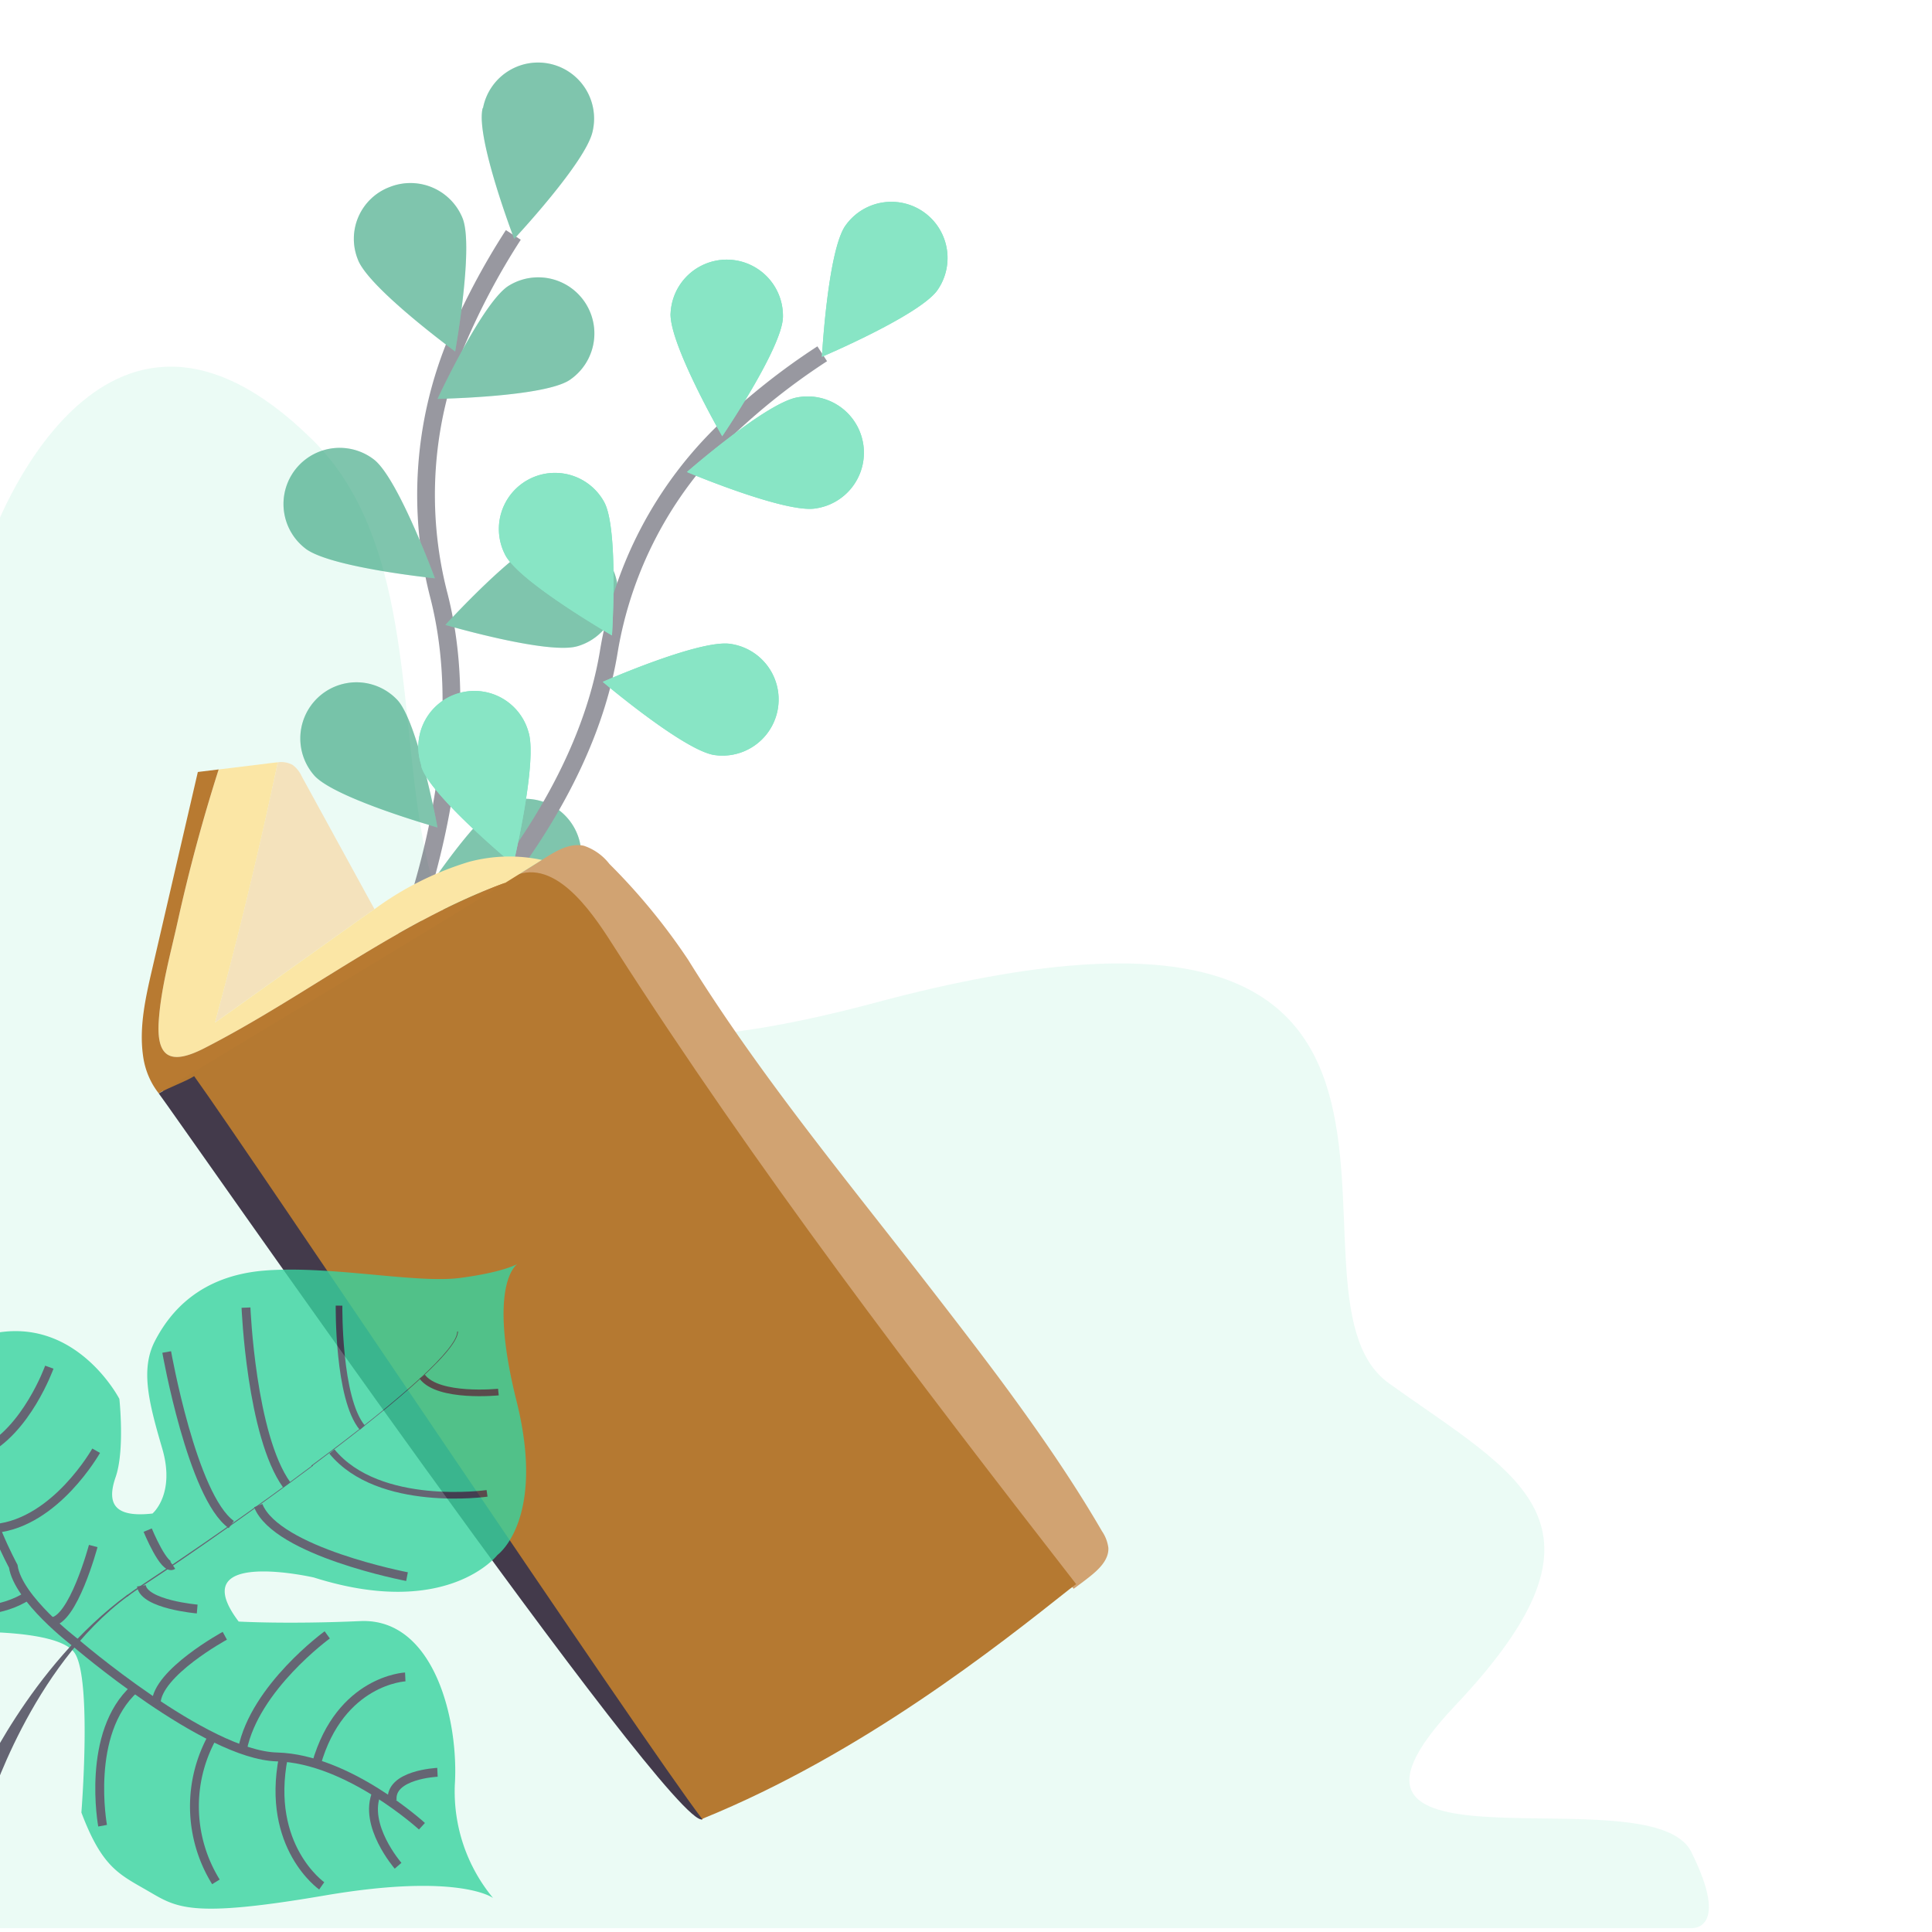 <svg xmlns="http://www.w3.org/2000/svg" xmlns:xlink="http://www.w3.org/1999/xlink" width="218" height="218" viewBox="0 0 218 218"><defs><clipPath id="a"><rect width="218" height="218" transform="translate(34 545)" fill="#fff"/></clipPath></defs><g transform="translate(-34 -545)" clip-path="url(#a)"><g transform="translate(33 -4)"><path d="M37,562.829s12.215-34.872,36.213-11.249-10.2,83.321,63.557,63.557,43.309,32.435,57.933,42.934,27,15.749,7.5,36.372,22.123,7.5,26.623,16.5,0,8.624,0,8.624H37Z" transform="translate(-37 47)" fill="#38d39f" opacity="0.1"/><g transform="translate(8 -17)"><g transform="translate(76.455 557.126) rotate(57)" opacity="0.6"><path d="M200.062,190.69s-14.636-25.92-36.67-33.371a45.137,45.137,0,0,1-22.833-17.085A79.4,79.4,0,0,1,133.8,128.1" transform="translate(-118.033 -87.416)" fill="none" stroke="#535461" stroke-miterlimit="10" stroke-width="2"/><path d="M106.158,109.452c2.5,2.448,14.21,4.95,14.21,4.95s-2.874-11.6-5.376-14.051a6.323,6.323,0,1,0-8.941,8.941c0,.053.053.106.106.16Z" transform="translate(-104.175 -73.558)" fill="#38d39f"/><path d="M115.824,147.544c3.406.692,14.636-3.566,14.636-3.566s-8.729-8.2-12.135-8.888a6.344,6.344,0,0,0-7.451,5,6.243,6.243,0,0,0,4.95,7.451Z" transform="translate(-107.242 -90.627)" fill="#38d39f"/><path d="M158.094,190.534c3.3-1.118,10.8-10.432,10.8-10.432s-11.656-2.661-14.956-1.543a6.337,6.337,0,1,0,4.151,11.975Z" transform="translate(-125.455 -110.891)" fill="#38d39f"/><path d="M200.559,214.87c3.459-.585,12.454-8.462,12.454-8.462S202,201.83,198.537,202.362a6.335,6.335,0,0,0,2.022,12.507Z" transform="translate(-145.833 -122.133)" fill="#38d39f"/><path d="M154.967,129.333c0,3.513-6.333,13.625-6.333,13.625s-6.334-10.112-6.334-13.625a6.334,6.334,0,0,1,12.667,0Z" transform="translate(-122.009 -85.03)" fill="#38d39f"/><path d="M203.483,157.067c-1.064,3.353-10.112,11.124-10.112,11.124s-3.034-11.6-1.969-14.9a6.329,6.329,0,0,1,12.082,3.779Z" transform="translate(-144.871 -97.116)" fill="#38d39f"/><path d="M246.132,192.979c-.479,3.459-8.09,12.667-8.09,12.667s-4.95-10.911-4.471-14.37a6.338,6.338,0,1,1,12.561,1.7Z" transform="translate(-164.688 -114.4)" fill="#38d39f"/><path d="M106.158,109.452c2.5,2.448,14.21,4.95,14.21,4.95s-2.874-11.6-5.376-14.051a6.323,6.323,0,1,0-8.941,8.941c0,.053.053.106.106.16Z" transform="translate(-104.175 -73.558)" opacity="0.25"/><path d="M115.824,147.544c3.406.692,14.636-3.566,14.636-3.566s-8.729-8.2-12.135-8.888a6.344,6.344,0,0,0-7.451,5,6.243,6.243,0,0,0,4.95,7.451Z" transform="translate(-107.242 -90.627)" opacity="0.25"/><path d="M158.094,190.534c3.3-1.118,10.8-10.432,10.8-10.432s-11.656-2.661-14.956-1.543a6.337,6.337,0,1,0,4.151,11.975Z" transform="translate(-125.455 -110.891)" opacity="0.25"/><path d="M200.559,214.87c3.459-.585,12.454-8.462,12.454-8.462S202,201.83,198.537,202.362a6.335,6.335,0,0,0,2.022,12.507Z" transform="translate(-145.833 -122.133)" opacity="0.25"/><path d="M154.967,129.333c0,3.513-6.333,13.625-6.333,13.625s-6.334-10.112-6.334-13.625a6.334,6.334,0,0,1,12.667,0Z" transform="translate(-122.009 -85.03)" opacity="0.25"/><path d="M203.483,157.067c-1.064,3.353-10.112,11.124-10.112,11.124s-3.034-11.6-1.969-14.9a6.329,6.329,0,0,1,12.082,3.779Z" transform="translate(-144.871 -97.116)" opacity="0.25"/><path d="M246.132,192.979c-.479,3.459-8.09,12.667-8.09,12.667s-4.95-10.911-4.471-14.37a6.338,6.338,0,1,1,12.561,1.7Z" transform="translate(-164.688 -114.4)" opacity="0.25"/><path d="M225.834,170.939s-2.874-29.645-20.012-45.4a44.7,44.7,0,0,1-13.944-24.855A75.068,75.068,0,0,1,190.6,86.9" transform="translate(-144.602 -68.144)" fill="none" stroke="#535461" stroke-miterlimit="10" stroke-width="2"/><path d="M170.087,60.356c1.331,3.247,10.964,10.272,10.964,10.272s2.076-11.762.8-15.009a6.34,6.34,0,1,0-11.762,4.737Z" transform="translate(-134.787 -51.659)" fill="#38d39f"/><path d="M163.524,99.059c2.874,2.022,14.8,2.661,14.8,2.661s-4.63-11.017-7.5-13.04a6.342,6.342,0,0,0-7.292,10.378Z" transform="translate(-130.673 -68.434)" fill="#38d39f"/><path d="M184.785,155.391c3.46.266,14.1-5.163,14.1-5.163s-9.58-7.132-13.04-7.451a6.329,6.329,0,1,0-1.064,12.614Z" transform="translate(-139.159 -94.269)" fill="#38d39f"/><path d="M213.474,194.831c3.406.852,14.8-2.714,14.8-2.714s-8.25-8.675-11.6-9.58a6.329,6.329,0,0,0-3.779,12.082,4.043,4.043,0,0,1,.586.213Z" transform="translate(-152.946 -112.74)" fill="#38d39f"/><path d="M206.6,98.147c-1.437,3.193-11.337,9.9-11.337,9.9s-1.7-11.815-.266-15.062a6.35,6.35,0,1,1,11.6,5.163Z" transform="translate(-146.388 -69.225)" fill="#38d39f"/><path d="M237.385,143.173c-2.289,2.608-13.785,6.067-13.785,6.067s1.916-11.815,4.258-14.423a6.336,6.336,0,1,1,9.527,8.356Z" transform="translate(-160.039 -89.555)" fill="#38d39f"/><path d="M263.506,193.29c-1.81,2.98-12.507,8.3-12.507,8.3s-.106-11.975,1.756-14.956a6.322,6.322,0,1,1,10.751,6.653Z" transform="translate(-172.855 -113.381)" fill="#38d39f"/><path d="M170.087,60.356c1.331,3.247,10.964,10.272,10.964,10.272s2.076-11.762.8-15.009a6.34,6.34,0,1,0-11.762,4.737Z" transform="translate(-134.787 -51.659)" fill="#38d39f"/><path d="M163.524,99.059c2.874,2.022,14.8,2.661,14.8,2.661s-4.63-11.017-7.5-13.04a6.342,6.342,0,0,0-7.292,10.378Z" transform="translate(-130.673 -68.434)" fill="#38d39f"/><path d="M184.785,155.391c3.46.266,14.1-5.163,14.1-5.163s-9.58-7.132-13.04-7.451a6.329,6.329,0,1,0-1.064,12.614Z" transform="translate(-139.159 -94.269)" fill="#38d39f"/><path d="M213.474,194.831c3.406.852,14.8-2.714,14.8-2.714s-8.25-8.675-11.6-9.58a6.329,6.329,0,0,0-3.779,12.082,4.043,4.043,0,0,1,.586.213Z" transform="translate(-152.946 -112.74)" fill="#38d39f"/><path d="M206.6,98.147c-1.437,3.193-11.337,9.9-11.337,9.9s-1.7-11.815-.266-15.062a6.35,6.35,0,1,1,11.6,5.163Z" transform="translate(-146.388 -69.225)" fill="#38d39f"/><path d="M237.385,143.173c-2.289,2.608-13.785,6.067-13.785,6.067s1.916-11.815,4.258-14.423a6.336,6.336,0,1,1,9.527,8.356Z" transform="translate(-160.039 -89.555)" fill="#38d39f"/></g><g transform="translate(-1071.077 321.212)"><path d="M1188.416,417.555c-2.357-4.059-4.943-7.973-7.647-11.808q-2-2.837-4.075-5.624c-2.472-3.319-5.005-6.595-7.536-9.866-9.44-12.2-19.327-24.087-27.444-37.188a70.148,70.148,0,0,0-8.876-10.8,6.09,6.09,0,0,0-2.868-2.044c-1.542-.349-3.068.531-4.4,1.376l-.345.215q-2.056,1.3-4.126,2.579c.375-.136.747-.281,1.126-.41,4.733-1.609,8.894,5.091,10.945,8.3,15.933,24.909,33.916,48.446,52.049,71.78.611-.453,1.225-.9,1.821-1.376,1.052-.838,2.174-1.915,2.1-3.258A4.327,4.327,0,0,0,1188.416,417.555Z" fill="#d1a372"/><path d="M1133.457,351.758c-2.051-3.207-6.212-9.907-10.945-8.3-.379.129-.75.274-1.126.41-12.942,8.059-26.1,15.8-39.1,23.774,1.674,2.182,4.136,3.585,6.03,6.054,2.169,2.829,4.187,5.78,6.376,8.594,1.052,1.352,2.14,2.676,3.311,3.934,5.089,5.469,44.558,66.614,45.373,63.771,18-7.328,33.32-19.5,41.407-25.911.246-.177.482-.368.725-.548C1167.373,400.2,1149.39,376.667,1133.457,351.758Z" fill="#b57931"/><path d="M1103.285,349.515c1.007-.717,2.021-1.437,3.048-2.138l-8.2-14.97a3.365,3.365,0,0,0-1.035-1.308,2.7,2.7,0,0,0-1.679-.294q-3.138,14.778-7.083,29.37Z" fill="#f4e2bc"/><path d="M1116.972,342.042a35.33,35.33,0,0,0-10.639,5.335c-1.027.7-2.041,1.421-3.048,2.138l-14.945,10.66q3.959-14.58,7.083-29.37c-.185.014-.371.035-.552.057l-6.119.75q-2.692,8.457-4.619,17.132c-.8,3.635-1.89,7.505-2.142,11.226-.282,4.171,1.336,5.041,5.138,3.1,11.519-5.892,21.832-14.253,33.966-18.671q2.066-1.285,4.126-2.579A17.625,17.625,0,0,0,1116.972,342.042Z" fill="#fbe6a5"/><path d="M1121.095,344.395c-12.134,4.418-22.447,12.779-33.966,18.671-3.8,1.945-5.42,1.075-5.138-3.1.252-3.721,1.338-7.591,2.142-11.226q1.917-8.665,4.619-17.132l-2.351.288-5.145,22.205c-.743,3.207-1.491,6.5-1.045,9.762a8.839,8.839,0,0,0,1.11,3.313,34.081,34.081,0,0,1,3.832-3.3,34.081,34.081,0,0,0-3.832,3.3,9.328,9.328,0,0,0,.672.989C1095,360.193,1108.153,352.454,1121.095,344.395Z" fill="#b87a31"/><path d="M1081.993,368.169c1.674,2.182,58.077,83.342,61.339,81.9-6.541-8.537-51.052-75.112-57.347-83.85C1084.845,366.918,1083.131,367.471,1081.993,368.169Z" fill="#433a4b"/></g></g><g transform="translate(467.612 98.658) rotate(30)"><g transform="matrix(0.966, -0.259, 0.259, 0.966, -122.455, 735.148)" opacity="0.8"><path d="M83.547,69.831s-4.416-1.8-18.444,4.65-15.748,5.627-19.382,4.65-5.666-1.211-9.535-6.6c0,0-2.735-14.888-5.393-17.194S16.8,56.662,16.8,56.662,3.282,59.788.664,41.7c0,0,1.837-13.638-.664-17.819,0,0,5.041,2.188,13.325-1.329s14.927,3.79,14.927,3.79,2.11,5.432,1.876,8.636,1.094,4.455,5.08,2.892c0,0,1.954-2.774-.821-7.347s-4.728-7.972-3.947-11.528,2.97-8.48,10.082-10.942S57.287,5.119,61.9,3.2,67.721,0,67.721,0s-2.853,2.853,3.869,14.967,2.423,17.35,2.423,17.35-3.556,8.519-19.343,7.815c0,0-15.2.547-6.917,6.995,0,0,5.315-1.094,13.247-3.6s13.638,7.894,15.084,15.123A18.826,18.826,0,0,0,83.547,69.831Z" fill="#38d39f"/><path d="M12,.039,12.075,0C12.7,2.306,5.9,11.606.078,18.952L0,18.913C8.245,8.558,12.5,1.837,12,.039Z" transform="translate(51.113 9.105)" fill="#444053"/><path d="M16.491,0l.039.078C11.88,5.979,6.057,13.013,1.407,18.21c-.43.508-.9,1.016-1.29,1.563L0,19.656c.43-.547.86-1.055,1.329-1.563C5.94,12.9,11.88,5.9,16.491,0Z" transform="translate(34.779 27.901)" fill="#444053"/><path d="M10.785,0l.078.156C2.384,10.746,1.8,27.2,1.8,27.354L0,25.322C.039,25.127,2.227,10.668,10.785,0Z" transform="translate(24.072 47.44)" fill="#444053"/><path d="M66.041,34.7s-10-5.2-17.819-3.322-25.361-6.6-25.361-6.6-7.464-3.048-8.949-6.487c0,0-5.119-5.432-5.393-8.206S3.243.234,0,0" transform="translate(7.659 29.386)" fill="none" stroke="#444053" stroke-miterlimit="10" stroke-width="1"/><path d="M4.5,7.347S-.539,3.947.047,0" transform="translate(67.752 61.742)" fill="none" stroke="#444053" stroke-miterlimit="10" stroke-width="1"/><path d="M7.933,12.9S.7,10.277,0,0" transform="translate(56.584 60.609)" fill="none" stroke="#444053" stroke-miterlimit="10" stroke-width="1"/><path d="M5.069,15.709A16.17,16.17,0,0,1,.458,0" transform="translate(47.802 60.453)" fill="none" stroke="#444053" stroke-miterlimit="10" stroke-width="1"/><path d="M2.191,15.865S-2.381,6.252,1.683,0" transform="translate(36.691 57.483)" fill="none" stroke="#444053" stroke-miterlimit="10" stroke-width="1"/><path d="M4.255,0s-5.2,1.641-4.1,4.416" transform="translate(69.563 57.756)" fill="none" stroke="#444053" stroke-miterlimit="10" stroke-width="1"/><path d="M7.151,0S.156,2.227,0,12.075" transform="translate(60.374 48.3)" fill="none" stroke="#444053" stroke-miterlimit="10" stroke-width="1"/><path d="M5.925,0S-.444,7.855.025,14.967" transform="translate(51.87 45.994)" fill="none" stroke="#444053" stroke-miterlimit="10" stroke-width="1"/><path d="M5.583,0S-.747,6.018.073,9.379" transform="translate(41.075 49.081)" fill="none" stroke="#444053" stroke-miterlimit="10" stroke-width="1"/><path d="M6.76.9S.86,1.954,0,0" transform="translate(36.107 46.072)" fill="none" stroke="#444053" stroke-miterlimit="10" stroke-width="1"/><path d="M0,0S3.009,3.947,3.751,3.087" transform="translate(35.17 39.82)" fill="none" stroke="#444053" stroke-miterlimit="10" stroke-width="1"/><path d="M18.288,3.4S3.361,4.494,0,0" transform="translate(46.502 33.919)" fill="none" stroke="#444053" stroke-miterlimit="10" stroke-width="1"/><path d="M0,0s7,15.006,12.075,16.92" transform="translate(32.043 19.851)" fill="none" stroke="#444053" stroke-miterlimit="10" stroke-width="1"/><path d="M0,0S4.3,13.794,9.613,18.132" transform="translate(39.39 12.7)" fill="none" stroke="#444053" stroke-miterlimit="10" stroke-width="1"/><path d="M18.132.039S6.8,4.885,0,0" transform="translate(52.95 25.869)" fill="none" stroke="#444053" stroke-miterlimit="10" stroke-width="0.75"/><path d="M0,0S2.579,10.16,6.1,12.622" transform="translate(49.472 9.769)" fill="none" stroke="#444053" stroke-miterlimit="10" stroke-width="0.75"/><path d="M8.753,0S2.384,2.423,0,.547" transform="translate(60.609 14.537)" fill="none" stroke="#444053" stroke-miterlimit="10" stroke-width="0.75"/><path d="M2.423,0S2.423,8.871,0,9.5" transform="translate(27.276 43.141)" fill="none" stroke="#444053" stroke-miterlimit="10" stroke-width="1"/><path d="M0,4.1S9.574,4.924,13.99,0" transform="translate(10.004 50.488)" fill="none" stroke="#444053" stroke-miterlimit="10" stroke-width="1"/><path d="M8.714,0S6.409,8.988,0,11.411" transform="translate(18.523 32.669)" fill="none" stroke="#444053" stroke-miterlimit="10" stroke-width="1"/><path d="M0,3.634A12.6,12.6,0,0,0,12.622,0" transform="translate(4.259 41.5)" fill="none" stroke="#444053" stroke-miterlimit="10" stroke-width="1"/><path d="M4.806,0S4.181,7.62,0,11.176" transform="translate(14.888 24.931)" fill="none" stroke="#444053" stroke-miterlimit="10" stroke-width="1"/><path d="M0,1.8S5.627,1.837,6.956,0" transform="translate(4.533 31.731)" fill="none" stroke="#444053" stroke-miterlimit="10" stroke-width="1"/></g></g></g></g></svg>